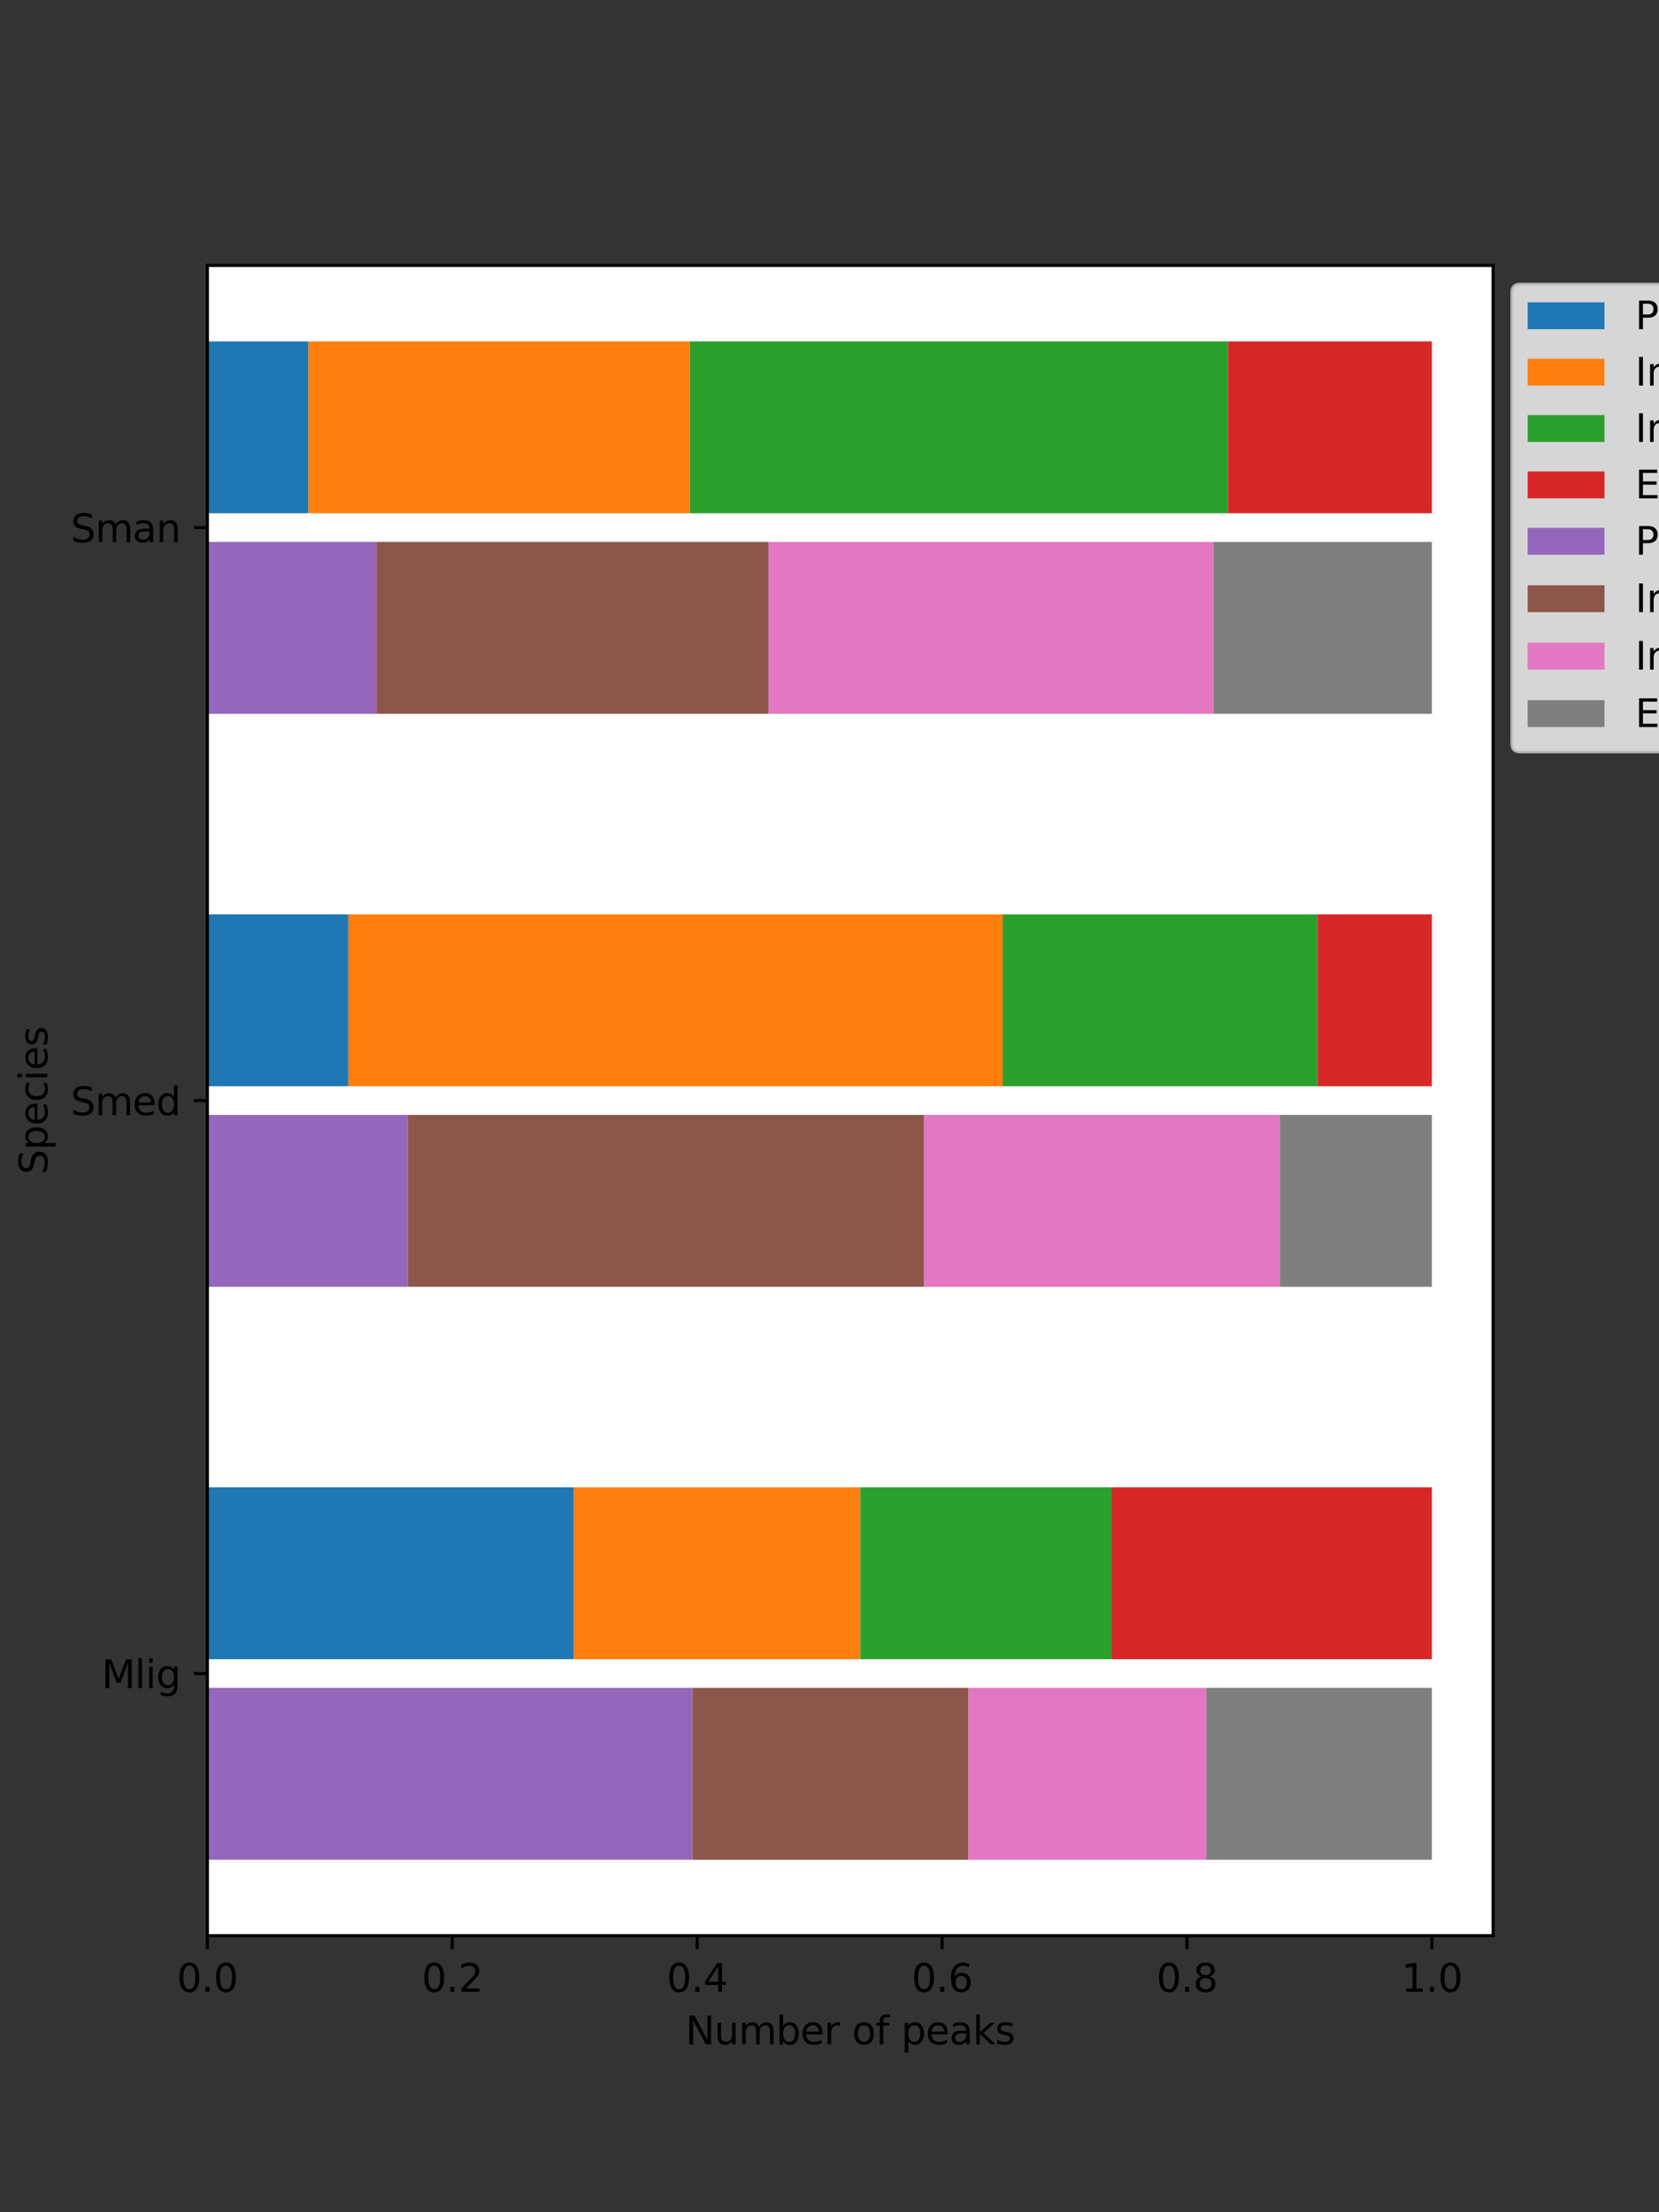<?xml version="1.0" encoding="utf-8" standalone="no"?>
<!DOCTYPE svg PUBLIC "-//W3C//DTD SVG 1.1//EN"
  "http://www.w3.org/Graphics/SVG/1.1/DTD/svg11.dtd">
<svg xmlns:xlink="http://www.w3.org/1999/xlink" width="432pt" height="576pt" viewBox="0 0 432 576" xmlns="http://www.w3.org/2000/svg" version="1.1">
 <rect x="0" y="0" width="432" height="576" fill="#333333" stroke="none"/>
 <defs>
  <style type="text/css">*{stroke-linejoin: round; stroke-linecap: butt}</style>
 </defs>
 <g id="figure_1">
  <g id="patch_1">
   <path d="M 0 576 
L 432 576 
L 432 0 
L 0 0 
L 0 576 
z
" style="fill: none"/>
  </g>
  <g id="axes_1">
   <g id="patch_2">
    <path d="M 54 504 
L 388.8 504 
L 388.8 69.12 
L 54 69.12 
z
" style="fill: #ffffff"/>
   </g>
   <g id="patch_3">
    <path d="M 54 432.017 
L 149.428 432.017 
L 149.428 387.261 
L 54 387.261 
z
" clip-path="url(#pd67fda4dde)" style="fill: #1f77b4"/>
   </g>
   <g id="patch_4">
    <path d="M 54 282.83 
L 90.7 282.83 
L 90.7 238.074 
L 54 238.074 
z
" clip-path="url(#pd67fda4dde)" style="fill: #1f77b4"/>
   </g>
   <g id="patch_5">
    <path d="M 54 133.643 
L 80.294 133.643 
L 80.294 88.887 
L 54 88.887 
z
" clip-path="url(#pd67fda4dde)" style="fill: #1f77b4"/>
   </g>
   <g id="patch_6">
    <path d="M 149.428 432.017 
L 224.017 432.017 
L 224.017 387.261 
L 149.428 387.261 
z
" clip-path="url(#pd67fda4dde)" style="fill: #ff7f0e"/>
   </g>
   <g id="patch_7">
    <path d="M 90.7 282.83 
L 261.113 282.83 
L 261.113 238.074 
L 90.7 238.074 
z
" clip-path="url(#pd67fda4dde)" style="fill: #ff7f0e"/>
   </g>
   <g id="patch_8">
    <path d="M 80.294 133.643 
L 179.652 133.643 
L 179.652 88.887 
L 80.294 88.887 
z
" clip-path="url(#pd67fda4dde)" style="fill: #ff7f0e"/>
   </g>
   <g id="patch_9">
    <path d="M 224.017 432.017 
L 289.429 432.017 
L 289.429 387.261 
L 224.017 387.261 
z
" clip-path="url(#pd67fda4dde)" style="fill: #2ca02c"/>
   </g>
   <g id="patch_10">
    <path d="M 261.113 282.83 
L 343.069 282.83 
L 343.069 238.074 
L 261.113 238.074 
z
" clip-path="url(#pd67fda4dde)" style="fill: #2ca02c"/>
   </g>
   <g id="patch_11">
    <path d="M 179.652 133.643 
L 319.758 133.643 
L 319.758 88.887 
L 179.652 88.887 
z
" clip-path="url(#pd67fda4dde)" style="fill: #2ca02c"/>
   </g>
   <g id="patch_12">
    <path d="M 289.429 432.017 
L 372.857 432.017 
L 372.857 387.261 
L 289.429 387.261 
z
" clip-path="url(#pd67fda4dde)" style="fill: #d62728"/>
   </g>
   <g id="patch_13">
    <path d="M 343.069 282.83 
L 372.857 282.83 
L 372.857 238.074 
L 343.069 238.074 
z
" clip-path="url(#pd67fda4dde)" style="fill: #d62728"/>
   </g>
   <g id="patch_14">
    <path d="M 319.758 133.643 
L 372.857 133.643 
L 372.857 88.887 
L 319.758 88.887 
z
" clip-path="url(#pd67fda4dde)" style="fill: #d62728"/>
   </g>
   <g id="patch_15">
    <path d="M 54 484.233 
L 180.31 484.233 
L 180.31 439.477 
L 54 439.477 
z
" clip-path="url(#pd67fda4dde)" style="fill: #9467bd"/>
   </g>
   <g id="patch_16">
    <path d="M 54 335.046 
L 106.231 335.046 
L 106.231 290.29 
L 54 290.29 
z
" clip-path="url(#pd67fda4dde)" style="fill: #9467bd"/>
   </g>
   <g id="patch_17">
    <path d="M 54 185.859 
L 98.017 185.859 
L 98.017 141.103 
L 54 141.103 
z
" clip-path="url(#pd67fda4dde)" style="fill: #9467bd"/>
   </g>
   <g id="patch_18">
    <path d="M 180.31 484.233 
L 252.152 484.233 
L 252.152 439.477 
L 180.31 439.477 
z
" clip-path="url(#pd67fda4dde)" style="fill: #8c564b"/>
   </g>
   <g id="patch_19">
    <path d="M 106.231 335.046 
L 240.65 335.046 
L 240.65 290.29 
L 106.231 290.29 
z
" clip-path="url(#pd67fda4dde)" style="fill: #8c564b"/>
   </g>
   <g id="patch_20">
    <path d="M 98.017 185.859 
L 200.091 185.859 
L 200.091 141.103 
L 98.017 141.103 
z
" clip-path="url(#pd67fda4dde)" style="fill: #8c564b"/>
   </g>
   <g id="patch_21">
    <path d="M 252.152 484.233 
L 314.116 484.233 
L 314.116 439.477 
L 252.152 439.477 
z
" clip-path="url(#pd67fda4dde)" style="fill: #e377c2"/>
   </g>
   <g id="patch_22">
    <path d="M 240.65 335.046 
L 333.241 335.046 
L 333.241 290.29 
L 240.65 290.29 
z
" clip-path="url(#pd67fda4dde)" style="fill: #e377c2"/>
   </g>
   <g id="patch_23">
    <path d="M 200.091 185.859 
L 315.954 185.859 
L 315.954 141.103 
L 200.091 141.103 
z
" clip-path="url(#pd67fda4dde)" style="fill: #e377c2"/>
   </g>
   <g id="patch_24">
    <path d="M 314.116 484.233 
L 372.857 484.233 
L 372.857 439.477 
L 314.116 439.477 
z
" clip-path="url(#pd67fda4dde)" style="fill: #7f7f7f"/>
   </g>
   <g id="patch_25">
    <path d="M 333.241 335.046 
L 372.857 335.046 
L 372.857 290.29 
L 333.241 290.29 
z
" clip-path="url(#pd67fda4dde)" style="fill: #7f7f7f"/>
   </g>
   <g id="patch_26">
    <path d="M 315.954 185.859 
L 372.857 185.859 
L 372.857 141.103 
L 315.954 141.103 
z
" clip-path="url(#pd67fda4dde)" style="fill: #7f7f7f"/>
   </g>
   <g id="matplotlib.axis_1">
    <g id="xtick_1">
     <g id="line2d_1">
      <defs>
       <path id="mfde7020172" d="M 0 0 
L 0 3.5 
" style="stroke: #000000; stroke-width: 0.8"/>
      </defs>
      <g>
       <use xlink:href="#mfde7020172" x="54" y="504" style="stroke: #000000; stroke-width: 0.8"/>
      </g>
     </g>
     <g id="text_1">
      <!-- 0.0 -->
      <g transform="translate(46.048 518.598)scale(0.1 -0.1)">
       <defs>
        <path id="DejaVuSans-30" d="M 2034 4250 
Q 1547 4250 1301 3770 
Q 1056 3291 1056 2328 
Q 1056 1369 1301 889 
Q 1547 409 2034 409 
Q 2525 409 2770 889 
Q 3016 1369 3016 2328 
Q 3016 3291 2770 3770 
Q 2525 4250 2034 4250 
z
M 2034 4750 
Q 2819 4750 3233 4129 
Q 3647 3509 3647 2328 
Q 3647 1150 3233 529 
Q 2819 -91 2034 -91 
Q 1250 -91 836 529 
Q 422 1150 422 2328 
Q 422 3509 836 4129 
Q 1250 4750 2034 4750 
z
" transform="scale(0.016)"/>
        <path id="DejaVuSans-2e" d="M 684 794 
L 1344 794 
L 1344 0 
L 684 0 
L 684 794 
z
" transform="scale(0.016)"/>
       </defs>
       <use xlink:href="#DejaVuSans-30"/>
       <use xlink:href="#DejaVuSans-2e" x="63.623"/>
       <use xlink:href="#DejaVuSans-30" x="95.41"/>
      </g>
     </g>
    </g>
    <g id="xtick_2">
     <g id="line2d_2">
      <g>
       <use xlink:href="#mfde7020172" x="117.771" y="504" style="stroke: #000000; stroke-width: 0.8"/>
      </g>
     </g>
     <g id="text_2">
      <!-- 0.2 -->
      <g transform="translate(109.82 518.598)scale(0.1 -0.1)">
       <defs>
        <path id="DejaVuSans-32" d="M 1228 531 
L 3431 531 
L 3431 0 
L 469 0 
L 469 531 
Q 828 903 1448 1529 
Q 2069 2156 2228 2338 
Q 2531 2678 2651 2914 
Q 2772 3150 2772 3378 
Q 2772 3750 2511 3984 
Q 2250 4219 1831 4219 
Q 1534 4219 1204 4116 
Q 875 4013 500 3803 
L 500 4441 
Q 881 4594 1212 4672 
Q 1544 4750 1819 4750 
Q 2544 4750 2975 4387 
Q 3406 4025 3406 3419 
Q 3406 3131 3298 2873 
Q 3191 2616 2906 2266 
Q 2828 2175 2409 1742 
Q 1991 1309 1228 531 
z
" transform="scale(0.016)"/>
       </defs>
       <use xlink:href="#DejaVuSans-30"/>
       <use xlink:href="#DejaVuSans-2e" x="63.623"/>
       <use xlink:href="#DejaVuSans-32" x="95.41"/>
      </g>
     </g>
    </g>
    <g id="xtick_3">
     <g id="line2d_3">
      <g>
       <use xlink:href="#mfde7020172" x="181.543" y="504" style="stroke: #000000; stroke-width: 0.8"/>
      </g>
     </g>
     <g id="text_3">
      <!-- 0.4 -->
      <g transform="translate(173.591 518.598)scale(0.1 -0.1)">
       <defs>
        <path id="DejaVuSans-34" d="M 2419 4116 
L 825 1625 
L 2419 1625 
L 2419 4116 
z
M 2253 4666 
L 3047 4666 
L 3047 1625 
L 3713 1625 
L 3713 1100 
L 3047 1100 
L 3047 0 
L 2419 0 
L 2419 1100 
L 313 1100 
L 313 1709 
L 2253 4666 
z
" transform="scale(0.016)"/>
       </defs>
       <use xlink:href="#DejaVuSans-30"/>
       <use xlink:href="#DejaVuSans-2e" x="63.623"/>
       <use xlink:href="#DejaVuSans-34" x="95.41"/>
      </g>
     </g>
    </g>
    <g id="xtick_4">
     <g id="line2d_4">
      <g>
       <use xlink:href="#mfde7020172" x="245.314" y="504" style="stroke: #000000; stroke-width: 0.8"/>
      </g>
     </g>
     <g id="text_4">
      <!-- 0.6 -->
      <g transform="translate(237.363 518.598)scale(0.1 -0.1)">
       <defs>
        <path id="DejaVuSans-36" d="M 2113 2584 
Q 1688 2584 1439 2293 
Q 1191 2003 1191 1497 
Q 1191 994 1439 701 
Q 1688 409 2113 409 
Q 2538 409 2786 701 
Q 3034 994 3034 1497 
Q 3034 2003 2786 2293 
Q 2538 2584 2113 2584 
z
M 3366 4563 
L 3366 3988 
Q 3128 4100 2886 4159 
Q 2644 4219 2406 4219 
Q 1781 4219 1451 3797 
Q 1122 3375 1075 2522 
Q 1259 2794 1537 2939 
Q 1816 3084 2150 3084 
Q 2853 3084 3261 2657 
Q 3669 2231 3669 1497 
Q 3669 778 3244 343 
Q 2819 -91 2113 -91 
Q 1303 -91 875 529 
Q 447 1150 447 2328 
Q 447 3434 972 4092 
Q 1497 4750 2381 4750 
Q 2619 4750 2861 4703 
Q 3103 4656 3366 4563 
z
" transform="scale(0.016)"/>
       </defs>
       <use xlink:href="#DejaVuSans-30"/>
       <use xlink:href="#DejaVuSans-2e" x="63.623"/>
       <use xlink:href="#DejaVuSans-36" x="95.41"/>
      </g>
     </g>
    </g>
    <g id="xtick_5">
     <g id="line2d_5">
      <g>
       <use xlink:href="#mfde7020172" x="309.086" y="504" style="stroke: #000000; stroke-width: 0.8"/>
      </g>
     </g>
     <g id="text_5">
      <!-- 0.8 -->
      <g transform="translate(301.134 518.598)scale(0.1 -0.1)">
       <defs>
        <path id="DejaVuSans-38" d="M 2034 2216 
Q 1584 2216 1326 1975 
Q 1069 1734 1069 1313 
Q 1069 891 1326 650 
Q 1584 409 2034 409 
Q 2484 409 2743 651 
Q 3003 894 3003 1313 
Q 3003 1734 2745 1975 
Q 2488 2216 2034 2216 
z
M 1403 2484 
Q 997 2584 770 2862 
Q 544 3141 544 3541 
Q 544 4100 942 4425 
Q 1341 4750 2034 4750 
Q 2731 4750 3128 4425 
Q 3525 4100 3525 3541 
Q 3525 3141 3298 2862 
Q 3072 2584 2669 2484 
Q 3125 2378 3379 2068 
Q 3634 1759 3634 1313 
Q 3634 634 3220 271 
Q 2806 -91 2034 -91 
Q 1263 -91 848 271 
Q 434 634 434 1313 
Q 434 1759 690 2068 
Q 947 2378 1403 2484 
z
M 1172 3481 
Q 1172 3119 1398 2916 
Q 1625 2713 2034 2713 
Q 2441 2713 2670 2916 
Q 2900 3119 2900 3481 
Q 2900 3844 2670 4047 
Q 2441 4250 2034 4250 
Q 1625 4250 1398 4047 
Q 1172 3844 1172 3481 
z
" transform="scale(0.016)"/>
       </defs>
       <use xlink:href="#DejaVuSans-30"/>
       <use xlink:href="#DejaVuSans-2e" x="63.623"/>
       <use xlink:href="#DejaVuSans-38" x="95.41"/>
      </g>
     </g>
    </g>
    <g id="xtick_6">
     <g id="line2d_6">
      <g>
       <use xlink:href="#mfde7020172" x="372.857" y="504" style="stroke: #000000; stroke-width: 0.8"/>
      </g>
     </g>
     <g id="text_6">
      <!-- 1.0 -->
      <g transform="translate(364.906 518.598)scale(0.1 -0.1)">
       <defs>
        <path id="DejaVuSans-31" d="M 794 531 
L 1825 531 
L 1825 4091 
L 703 3866 
L 703 4441 
L 1819 4666 
L 2450 4666 
L 2450 531 
L 3481 531 
L 3481 0 
L 794 0 
L 794 531 
z
" transform="scale(0.016)"/>
       </defs>
       <use xlink:href="#DejaVuSans-31"/>
       <use xlink:href="#DejaVuSans-2e" x="63.623"/>
       <use xlink:href="#DejaVuSans-30" x="95.41"/>
      </g>
     </g>
    </g>
    <g id="text_7">
     <!-- Number of peaks -->
     <g transform="translate(178.502 532.277)scale(0.1 -0.1)">
      <defs>
       <path id="DejaVuSans-4e" d="M 628 4666 
L 1478 4666 
L 3547 763 
L 3547 4666 
L 4159 4666 
L 4159 0 
L 3309 0 
L 1241 3903 
L 1241 0 
L 628 0 
L 628 4666 
z
" transform="scale(0.016)"/>
       <path id="DejaVuSans-75" d="M 544 1381 
L 544 3500 
L 1119 3500 
L 1119 1403 
Q 1119 906 1312 657 
Q 1506 409 1894 409 
Q 2359 409 2629 706 
Q 2900 1003 2900 1516 
L 2900 3500 
L 3475 3500 
L 3475 0 
L 2900 0 
L 2900 538 
Q 2691 219 2414 64 
Q 2138 -91 1772 -91 
Q 1169 -91 856 284 
Q 544 659 544 1381 
z
M 1991 3584 
L 1991 3584 
z
" transform="scale(0.016)"/>
       <path id="DejaVuSans-6d" d="M 3328 2828 
Q 3544 3216 3844 3400 
Q 4144 3584 4550 3584 
Q 5097 3584 5394 3201 
Q 5691 2819 5691 2113 
L 5691 0 
L 5113 0 
L 5113 2094 
Q 5113 2597 4934 2840 
Q 4756 3084 4391 3084 
Q 3944 3084 3684 2787 
Q 3425 2491 3425 1978 
L 3425 0 
L 2847 0 
L 2847 2094 
Q 2847 2600 2669 2842 
Q 2491 3084 2119 3084 
Q 1678 3084 1418 2786 
Q 1159 2488 1159 1978 
L 1159 0 
L 581 0 
L 581 3500 
L 1159 3500 
L 1159 2956 
Q 1356 3278 1631 3431 
Q 1906 3584 2284 3584 
Q 2666 3584 2933 3390 
Q 3200 3197 3328 2828 
z
" transform="scale(0.016)"/>
       <path id="DejaVuSans-62" d="M 3116 1747 
Q 3116 2381 2855 2742 
Q 2594 3103 2138 3103 
Q 1681 3103 1420 2742 
Q 1159 2381 1159 1747 
Q 1159 1113 1420 752 
Q 1681 391 2138 391 
Q 2594 391 2855 752 
Q 3116 1113 3116 1747 
z
M 1159 2969 
Q 1341 3281 1617 3432 
Q 1894 3584 2278 3584 
Q 2916 3584 3314 3078 
Q 3713 2572 3713 1747 
Q 3713 922 3314 415 
Q 2916 -91 2278 -91 
Q 1894 -91 1617 61 
Q 1341 213 1159 525 
L 1159 0 
L 581 0 
L 581 4863 
L 1159 4863 
L 1159 2969 
z
" transform="scale(0.016)"/>
       <path id="DejaVuSans-65" d="M 3597 1894 
L 3597 1613 
L 953 1613 
Q 991 1019 1311 708 
Q 1631 397 2203 397 
Q 2534 397 2845 478 
Q 3156 559 3463 722 
L 3463 178 
Q 3153 47 2828 -22 
Q 2503 -91 2169 -91 
Q 1331 -91 842 396 
Q 353 884 353 1716 
Q 353 2575 817 3079 
Q 1281 3584 2069 3584 
Q 2775 3584 3186 3129 
Q 3597 2675 3597 1894 
z
M 3022 2063 
Q 3016 2534 2758 2815 
Q 2500 3097 2075 3097 
Q 1594 3097 1305 2825 
Q 1016 2553 972 2059 
L 3022 2063 
z
" transform="scale(0.016)"/>
       <path id="DejaVuSans-72" d="M 2631 2963 
Q 2534 3019 2420 3045 
Q 2306 3072 2169 3072 
Q 1681 3072 1420 2755 
Q 1159 2438 1159 1844 
L 1159 0 
L 581 0 
L 581 3500 
L 1159 3500 
L 1159 2956 
Q 1341 3275 1631 3429 
Q 1922 3584 2338 3584 
Q 2397 3584 2469 3576 
Q 2541 3569 2628 3553 
L 2631 2963 
z
" transform="scale(0.016)"/>
       <path id="DejaVuSans-20" transform="scale(0.016)"/>
       <path id="DejaVuSans-6f" d="M 1959 3097 
Q 1497 3097 1228 2736 
Q 959 2375 959 1747 
Q 959 1119 1226 758 
Q 1494 397 1959 397 
Q 2419 397 2687 759 
Q 2956 1122 2956 1747 
Q 2956 2369 2687 2733 
Q 2419 3097 1959 3097 
z
M 1959 3584 
Q 2709 3584 3137 3096 
Q 3566 2609 3566 1747 
Q 3566 888 3137 398 
Q 2709 -91 1959 -91 
Q 1206 -91 779 398 
Q 353 888 353 1747 
Q 353 2609 779 3096 
Q 1206 3584 1959 3584 
z
" transform="scale(0.016)"/>
       <path id="DejaVuSans-66" d="M 2375 4863 
L 2375 4384 
L 1825 4384 
Q 1516 4384 1395 4259 
Q 1275 4134 1275 3809 
L 1275 3500 
L 2222 3500 
L 2222 3053 
L 1275 3053 
L 1275 0 
L 697 0 
L 697 3053 
L 147 3053 
L 147 3500 
L 697 3500 
L 697 3744 
Q 697 4328 969 4595 
Q 1241 4863 1831 4863 
L 2375 4863 
z
" transform="scale(0.016)"/>
       <path id="DejaVuSans-70" d="M 1159 525 
L 1159 -1331 
L 581 -1331 
L 581 3500 
L 1159 3500 
L 1159 2969 
Q 1341 3281 1617 3432 
Q 1894 3584 2278 3584 
Q 2916 3584 3314 3078 
Q 3713 2572 3713 1747 
Q 3713 922 3314 415 
Q 2916 -91 2278 -91 
Q 1894 -91 1617 61 
Q 1341 213 1159 525 
z
M 3116 1747 
Q 3116 2381 2855 2742 
Q 2594 3103 2138 3103 
Q 1681 3103 1420 2742 
Q 1159 2381 1159 1747 
Q 1159 1113 1420 752 
Q 1681 391 2138 391 
Q 2594 391 2855 752 
Q 3116 1113 3116 1747 
z
" transform="scale(0.016)"/>
       <path id="DejaVuSans-61" d="M 2194 1759 
Q 1497 1759 1228 1600 
Q 959 1441 959 1056 
Q 959 750 1161 570 
Q 1363 391 1709 391 
Q 2188 391 2477 730 
Q 2766 1069 2766 1631 
L 2766 1759 
L 2194 1759 
z
M 3341 1997 
L 3341 0 
L 2766 0 
L 2766 531 
Q 2569 213 2275 61 
Q 1981 -91 1556 -91 
Q 1019 -91 701 211 
Q 384 513 384 1019 
Q 384 1609 779 1909 
Q 1175 2209 1959 2209 
L 2766 2209 
L 2766 2266 
Q 2766 2663 2505 2880 
Q 2244 3097 1772 3097 
Q 1472 3097 1187 3025 
Q 903 2953 641 2809 
L 641 3341 
Q 956 3463 1253 3523 
Q 1550 3584 1831 3584 
Q 2591 3584 2966 3190 
Q 3341 2797 3341 1997 
z
" transform="scale(0.016)"/>
       <path id="DejaVuSans-6b" d="M 581 4863 
L 1159 4863 
L 1159 1991 
L 2875 3500 
L 3609 3500 
L 1753 1863 
L 3688 0 
L 2938 0 
L 1159 1709 
L 1159 0 
L 581 0 
L 581 4863 
z
" transform="scale(0.016)"/>
       <path id="DejaVuSans-73" d="M 2834 3397 
L 2834 2853 
Q 2591 2978 2328 3040 
Q 2066 3103 1784 3103 
Q 1356 3103 1142 2972 
Q 928 2841 928 2578 
Q 928 2378 1081 2264 
Q 1234 2150 1697 2047 
L 1894 2003 
Q 2506 1872 2764 1633 
Q 3022 1394 3022 966 
Q 3022 478 2636 193 
Q 2250 -91 1575 -91 
Q 1294 -91 989 -36 
Q 684 19 347 128 
L 347 722 
Q 666 556 975 473 
Q 1284 391 1588 391 
Q 1994 391 2212 530 
Q 2431 669 2431 922 
Q 2431 1156 2273 1281 
Q 2116 1406 1581 1522 
L 1381 1569 
Q 847 1681 609 1914 
Q 372 2147 372 2553 
Q 372 3047 722 3315 
Q 1072 3584 1716 3584 
Q 2034 3584 2315 3537 
Q 2597 3491 2834 3397 
z
" transform="scale(0.016)"/>
      </defs>
      <use xlink:href="#DejaVuSans-4e"/>
      <use xlink:href="#DejaVuSans-75" x="74.805"/>
      <use xlink:href="#DejaVuSans-6d" x="138.184"/>
      <use xlink:href="#DejaVuSans-62" x="235.596"/>
      <use xlink:href="#DejaVuSans-65" x="299.072"/>
      <use xlink:href="#DejaVuSans-72" x="360.596"/>
      <use xlink:href="#DejaVuSans-20" x="401.709"/>
      <use xlink:href="#DejaVuSans-6f" x="433.496"/>
      <use xlink:href="#DejaVuSans-66" x="494.678"/>
      <use xlink:href="#DejaVuSans-20" x="529.883"/>
      <use xlink:href="#DejaVuSans-70" x="561.67"/>
      <use xlink:href="#DejaVuSans-65" x="625.146"/>
      <use xlink:href="#DejaVuSans-61" x="686.67"/>
      <use xlink:href="#DejaVuSans-6b" x="747.949"/>
      <use xlink:href="#DejaVuSans-73" x="805.859"/>
     </g>
    </g>
   </g>
   <g id="matplotlib.axis_2">
    <g id="ytick_1">
     <g id="line2d_7">
      <defs>
       <path id="m732d0ae808" d="M 0 0 
L -3.5 0 
" style="stroke: #000000; stroke-width: 0.8"/>
      </defs>
      <g>
       <use xlink:href="#m732d0ae808" x="54" y="435.747" style="stroke: #000000; stroke-width: 0.8"/>
      </g>
     </g>
     <g id="text_8">
      <!-- Mlig -->
      <g transform="translate(26.467 439.546)scale(0.1 -0.1)">
       <defs>
        <path id="DejaVuSans-4d" d="M 628 4666 
L 1569 4666 
L 2759 1491 
L 3956 4666 
L 4897 4666 
L 4897 0 
L 4281 0 
L 4281 4097 
L 3078 897 
L 2444 897 
L 1241 4097 
L 1241 0 
L 628 0 
L 628 4666 
z
" transform="scale(0.016)"/>
        <path id="DejaVuSans-6c" d="M 603 4863 
L 1178 4863 
L 1178 0 
L 603 0 
L 603 4863 
z
" transform="scale(0.016)"/>
        <path id="DejaVuSans-69" d="M 603 3500 
L 1178 3500 
L 1178 0 
L 603 0 
L 603 3500 
z
M 603 4863 
L 1178 4863 
L 1178 4134 
L 603 4134 
L 603 4863 
z
" transform="scale(0.016)"/>
        <path id="DejaVuSans-67" d="M 2906 1791 
Q 2906 2416 2648 2759 
Q 2391 3103 1925 3103 
Q 1463 3103 1205 2759 
Q 947 2416 947 1791 
Q 947 1169 1205 825 
Q 1463 481 1925 481 
Q 2391 481 2648 825 
Q 2906 1169 2906 1791 
z
M 3481 434 
Q 3481 -459 3084 -895 
Q 2688 -1331 1869 -1331 
Q 1566 -1331 1297 -1286 
Q 1028 -1241 775 -1147 
L 775 -588 
Q 1028 -725 1275 -790 
Q 1522 -856 1778 -856 
Q 2344 -856 2625 -561 
Q 2906 -266 2906 331 
L 2906 616 
Q 2728 306 2450 153 
Q 2172 0 1784 0 
Q 1141 0 747 490 
Q 353 981 353 1791 
Q 353 2603 747 3093 
Q 1141 3584 1784 3584 
Q 2172 3584 2450 3431 
Q 2728 3278 2906 2969 
L 2906 3500 
L 3481 3500 
L 3481 434 
z
" transform="scale(0.016)"/>
       </defs>
       <use xlink:href="#DejaVuSans-4d"/>
       <use xlink:href="#DejaVuSans-6c" x="86.279"/>
       <use xlink:href="#DejaVuSans-69" x="114.062"/>
       <use xlink:href="#DejaVuSans-67" x="141.846"/>
      </g>
     </g>
    </g>
    <g id="ytick_2">
     <g id="line2d_8">
      <g>
       <use xlink:href="#m732d0ae808" x="54" y="286.56" style="stroke: #000000; stroke-width: 0.8"/>
      </g>
     </g>
     <g id="text_9">
      <!-- Smed -->
      <g transform="translate(18.409 290.359)scale(0.1 -0.1)">
       <defs>
        <path id="DejaVuSans-53" d="M 3425 4513 
L 3425 3897 
Q 3066 4069 2747 4153 
Q 2428 4238 2131 4238 
Q 1616 4238 1336 4038 
Q 1056 3838 1056 3469 
Q 1056 3159 1242 3001 
Q 1428 2844 1947 2747 
L 2328 2669 
Q 3034 2534 3370 2195 
Q 3706 1856 3706 1288 
Q 3706 609 3251 259 
Q 2797 -91 1919 -91 
Q 1588 -91 1214 -16 
Q 841 59 441 206 
L 441 856 
Q 825 641 1194 531 
Q 1563 422 1919 422 
Q 2459 422 2753 634 
Q 3047 847 3047 1241 
Q 3047 1584 2836 1778 
Q 2625 1972 2144 2069 
L 1759 2144 
Q 1053 2284 737 2584 
Q 422 2884 422 3419 
Q 422 4038 858 4394 
Q 1294 4750 2059 4750 
Q 2388 4750 2728 4690 
Q 3069 4631 3425 4513 
z
" transform="scale(0.016)"/>
        <path id="DejaVuSans-64" d="M 2906 2969 
L 2906 4863 
L 3481 4863 
L 3481 0 
L 2906 0 
L 2906 525 
Q 2725 213 2448 61 
Q 2172 -91 1784 -91 
Q 1150 -91 751 415 
Q 353 922 353 1747 
Q 353 2572 751 3078 
Q 1150 3584 1784 3584 
Q 2172 3584 2448 3432 
Q 2725 3281 2906 2969 
z
M 947 1747 
Q 947 1113 1208 752 
Q 1469 391 1925 391 
Q 2381 391 2643 752 
Q 2906 1113 2906 1747 
Q 2906 2381 2643 2742 
Q 2381 3103 1925 3103 
Q 1469 3103 1208 2742 
Q 947 2381 947 1747 
z
" transform="scale(0.016)"/>
       </defs>
       <use xlink:href="#DejaVuSans-53"/>
       <use xlink:href="#DejaVuSans-6d" x="63.477"/>
       <use xlink:href="#DejaVuSans-65" x="160.889"/>
       <use xlink:href="#DejaVuSans-64" x="222.412"/>
      </g>
     </g>
    </g>
    <g id="ytick_3">
     <g id="line2d_9">
      <g>
       <use xlink:href="#m732d0ae808" x="54" y="137.373" style="stroke: #000000; stroke-width: 0.8"/>
      </g>
     </g>
     <g id="text_10">
      <!-- Sman -->
      <g transform="translate(18.445 141.172)scale(0.1 -0.1)">
       <defs>
        <path id="DejaVuSans-6e" d="M 3513 2113 
L 3513 0 
L 2938 0 
L 2938 2094 
Q 2938 2591 2744 2837 
Q 2550 3084 2163 3084 
Q 1697 3084 1428 2787 
Q 1159 2491 1159 1978 
L 1159 0 
L 581 0 
L 581 3500 
L 1159 3500 
L 1159 2956 
Q 1366 3272 1645 3428 
Q 1925 3584 2291 3584 
Q 2894 3584 3203 3211 
Q 3513 2838 3513 2113 
z
" transform="scale(0.016)"/>
       </defs>
       <use xlink:href="#DejaVuSans-53"/>
       <use xlink:href="#DejaVuSans-6d" x="63.477"/>
       <use xlink:href="#DejaVuSans-61" x="160.889"/>
       <use xlink:href="#DejaVuSans-6e" x="222.168"/>
      </g>
     </g>
    </g>
    <g id="text_11">
     <!-- Species -->
     <g transform="translate(12.33 305.805)rotate(-90)scale(0.1 -0.1)">
      <defs>
       <path id="DejaVuSans-63" d="M 3122 3366 
L 3122 2828 
Q 2878 2963 2633 3030 
Q 2388 3097 2138 3097 
Q 1578 3097 1268 2742 
Q 959 2388 959 1747 
Q 959 1106 1268 751 
Q 1578 397 2138 397 
Q 2388 397 2633 464 
Q 2878 531 3122 666 
L 3122 134 
Q 2881 22 2623 -34 
Q 2366 -91 2075 -91 
Q 1284 -91 818 406 
Q 353 903 353 1747 
Q 353 2603 823 3093 
Q 1294 3584 2113 3584 
Q 2378 3584 2631 3529 
Q 2884 3475 3122 3366 
z
" transform="scale(0.016)"/>
      </defs>
      <use xlink:href="#DejaVuSans-53"/>
      <use xlink:href="#DejaVuSans-70" x="63.477"/>
      <use xlink:href="#DejaVuSans-65" x="126.953"/>
      <use xlink:href="#DejaVuSans-63" x="188.477"/>
      <use xlink:href="#DejaVuSans-69" x="243.457"/>
      <use xlink:href="#DejaVuSans-65" x="271.24"/>
      <use xlink:href="#DejaVuSans-73" x="332.764"/>
     </g>
    </g>
   </g>
   <g id="patch_27">
    <path d="M 54 504 
L 54 69.12 
" style="fill: none; stroke: #000000; stroke-width: 0.8; stroke-linejoin: miter; stroke-linecap: square"/>
   </g>
   <g id="patch_28">
    <path d="M 388.8 504 
L 388.8 69.12 
" style="fill: none; stroke: #000000; stroke-width: 0.8; stroke-linejoin: miter; stroke-linecap: square"/>
   </g>
   <g id="patch_29">
    <path d="M 54 504 
L 388.8 504 
" style="fill: none; stroke: #000000; stroke-width: 0.8; stroke-linejoin: miter; stroke-linecap: square"/>
   </g>
   <g id="patch_30">
    <path d="M 54 69.12 
L 388.8 69.12 
" style="fill: none; stroke: #000000; stroke-width: 0.8; stroke-linejoin: miter; stroke-linecap: square"/>
   </g>
   <g id="legend_1">
    <g id="patch_31">
     <path d="M 395.8 195.657 
L 538.717 195.657 
Q 540.717 195.657 540.717 193.657 
L 540.717 76.12 
Q 540.717 74.12 538.717 74.12 
L 395.8 74.12 
Q 393.8 74.12 393.8 76.12 
L 393.8 193.657 
Q 393.8 195.657 395.8 195.657 
z
" style="fill: #ffffff; opacity: 0.8; stroke: #cccccc; stroke-linejoin: miter"/>
    </g>
    <g id="patch_32">
     <path d="M 397.8 85.718 
L 417.8 85.718 
L 417.8 78.718 
L 397.8 78.718 
z
" style="fill: #1f77b4"/>
    </g>
    <g id="text_12">
     <!-- Promoter - df -->
     <g transform="translate(425.8 85.718)scale(0.1 -0.1)">
      <defs>
       <path id="DejaVuSans-50" d="M 1259 4147 
L 1259 2394 
L 2053 2394 
Q 2494 2394 2734 2622 
Q 2975 2850 2975 3272 
Q 2975 3691 2734 3919 
Q 2494 4147 2053 4147 
L 1259 4147 
z
M 628 4666 
L 2053 4666 
Q 2838 4666 3239 4311 
Q 3641 3956 3641 3272 
Q 3641 2581 3239 2228 
Q 2838 1875 2053 1875 
L 1259 1875 
L 1259 0 
L 628 0 
L 628 4666 
z
" transform="scale(0.016)"/>
       <path id="DejaVuSans-74" d="M 1172 4494 
L 1172 3500 
L 2356 3500 
L 2356 3053 
L 1172 3053 
L 1172 1153 
Q 1172 725 1289 603 
Q 1406 481 1766 481 
L 2356 481 
L 2356 0 
L 1766 0 
Q 1100 0 847 248 
Q 594 497 594 1153 
L 594 3053 
L 172 3053 
L 172 3500 
L 594 3500 
L 594 4494 
L 1172 4494 
z
" transform="scale(0.016)"/>
       <path id="DejaVuSans-2d" d="M 313 2009 
L 1997 2009 
L 1997 1497 
L 313 1497 
L 313 2009 
z
" transform="scale(0.016)"/>
      </defs>
      <use xlink:href="#DejaVuSans-50"/>
      <use xlink:href="#DejaVuSans-72" x="58.553"/>
      <use xlink:href="#DejaVuSans-6f" x="97.416"/>
      <use xlink:href="#DejaVuSans-6d" x="158.598"/>
      <use xlink:href="#DejaVuSans-6f" x="256.01"/>
      <use xlink:href="#DejaVuSans-74" x="317.191"/>
      <use xlink:href="#DejaVuSans-65" x="356.4"/>
      <use xlink:href="#DejaVuSans-72" x="417.924"/>
      <use xlink:href="#DejaVuSans-20" x="459.037"/>
      <use xlink:href="#DejaVuSans-2d" x="490.824"/>
      <use xlink:href="#DejaVuSans-20" x="526.908"/>
      <use xlink:href="#DejaVuSans-64" x="558.695"/>
      <use xlink:href="#DejaVuSans-66" x="622.172"/>
     </g>
    </g>
    <g id="patch_33">
     <path d="M 397.8 100.397 
L 417.8 100.397 
L 417.8 93.397 
L 397.8 93.397 
z
" style="fill: #ff7f0e"/>
    </g>
    <g id="text_13">
     <!-- Intergenic - df -->
     <g transform="translate(425.8 100.397)scale(0.1 -0.1)">
      <defs>
       <path id="DejaVuSans-49" d="M 628 4666 
L 1259 4666 
L 1259 0 
L 628 0 
L 628 4666 
z
" transform="scale(0.016)"/>
      </defs>
      <use xlink:href="#DejaVuSans-49"/>
      <use xlink:href="#DejaVuSans-6e" x="29.492"/>
      <use xlink:href="#DejaVuSans-74" x="92.871"/>
      <use xlink:href="#DejaVuSans-65" x="132.08"/>
      <use xlink:href="#DejaVuSans-72" x="193.604"/>
      <use xlink:href="#DejaVuSans-67" x="232.967"/>
      <use xlink:href="#DejaVuSans-65" x="296.443"/>
      <use xlink:href="#DejaVuSans-6e" x="357.967"/>
      <use xlink:href="#DejaVuSans-69" x="421.346"/>
      <use xlink:href="#DejaVuSans-63" x="449.129"/>
      <use xlink:href="#DejaVuSans-20" x="504.109"/>
      <use xlink:href="#DejaVuSans-2d" x="535.896"/>
      <use xlink:href="#DejaVuSans-20" x="571.98"/>
      <use xlink:href="#DejaVuSans-64" x="603.768"/>
      <use xlink:href="#DejaVuSans-66" x="667.244"/>
     </g>
    </g>
    <g id="patch_34">
     <path d="M 397.8 115.075 
L 417.8 115.075 
L 417.8 108.075 
L 397.8 108.075 
z
" style="fill: #2ca02c"/>
    </g>
    <g id="text_14">
     <!-- Intronic - df -->
     <g transform="translate(425.8 115.075)scale(0.1 -0.1)">
      <use xlink:href="#DejaVuSans-49"/>
      <use xlink:href="#DejaVuSans-6e" x="29.492"/>
      <use xlink:href="#DejaVuSans-74" x="92.871"/>
      <use xlink:href="#DejaVuSans-72" x="132.08"/>
      <use xlink:href="#DejaVuSans-6f" x="170.943"/>
      <use xlink:href="#DejaVuSans-6e" x="232.125"/>
      <use xlink:href="#DejaVuSans-69" x="295.504"/>
      <use xlink:href="#DejaVuSans-63" x="323.287"/>
      <use xlink:href="#DejaVuSans-20" x="378.268"/>
      <use xlink:href="#DejaVuSans-2d" x="410.055"/>
      <use xlink:href="#DejaVuSans-20" x="446.139"/>
      <use xlink:href="#DejaVuSans-64" x="477.926"/>
      <use xlink:href="#DejaVuSans-66" x="541.402"/>
     </g>
    </g>
    <g id="patch_35">
     <path d="M 397.8 129.753 
L 417.8 129.753 
L 417.8 122.753 
L 397.8 122.753 
z
" style="fill: #d62728"/>
    </g>
    <g id="text_15">
     <!-- Exonic - df -->
     <g transform="translate(425.8 129.753)scale(0.1 -0.1)">
      <defs>
       <path id="DejaVuSans-45" d="M 628 4666 
L 3578 4666 
L 3578 4134 
L 1259 4134 
L 1259 2753 
L 3481 2753 
L 3481 2222 
L 1259 2222 
L 1259 531 
L 3634 531 
L 3634 0 
L 628 0 
L 628 4666 
z
" transform="scale(0.016)"/>
       <path id="DejaVuSans-78" d="M 3513 3500 
L 2247 1797 
L 3578 0 
L 2900 0 
L 1881 1375 
L 863 0 
L 184 0 
L 1544 1831 
L 300 3500 
L 978 3500 
L 1906 2253 
L 2834 3500 
L 3513 3500 
z
" transform="scale(0.016)"/>
      </defs>
      <use xlink:href="#DejaVuSans-45"/>
      <use xlink:href="#DejaVuSans-78" x="63.184"/>
      <use xlink:href="#DejaVuSans-6f" x="119.238"/>
      <use xlink:href="#DejaVuSans-6e" x="180.42"/>
      <use xlink:href="#DejaVuSans-69" x="243.799"/>
      <use xlink:href="#DejaVuSans-63" x="271.582"/>
      <use xlink:href="#DejaVuSans-20" x="326.562"/>
      <use xlink:href="#DejaVuSans-2d" x="358.35"/>
      <use xlink:href="#DejaVuSans-20" x="394.434"/>
      <use xlink:href="#DejaVuSans-64" x="426.221"/>
      <use xlink:href="#DejaVuSans-66" x="489.697"/>
     </g>
    </g>
    <g id="patch_36">
     <path d="M 397.8 144.431 
L 417.8 144.431 
L 417.8 137.431 
L 397.8 137.431 
z
" style="fill: #9467bd"/>
    </g>
    <g id="text_16">
     <!-- Promoter - df_marker -->
     <g transform="translate(425.8 144.431)scale(0.1 -0.1)">
      <defs>
       <path id="DejaVuSans-5f" d="M 3263 -1063 
L 3263 -1509 
L -63 -1509 
L -63 -1063 
L 3263 -1063 
z
" transform="scale(0.016)"/>
      </defs>
      <use xlink:href="#DejaVuSans-50"/>
      <use xlink:href="#DejaVuSans-72" x="58.553"/>
      <use xlink:href="#DejaVuSans-6f" x="97.416"/>
      <use xlink:href="#DejaVuSans-6d" x="158.598"/>
      <use xlink:href="#DejaVuSans-6f" x="256.01"/>
      <use xlink:href="#DejaVuSans-74" x="317.191"/>
      <use xlink:href="#DejaVuSans-65" x="356.4"/>
      <use xlink:href="#DejaVuSans-72" x="417.924"/>
      <use xlink:href="#DejaVuSans-20" x="459.037"/>
      <use xlink:href="#DejaVuSans-2d" x="490.824"/>
      <use xlink:href="#DejaVuSans-20" x="526.908"/>
      <use xlink:href="#DejaVuSans-64" x="558.695"/>
      <use xlink:href="#DejaVuSans-66" x="622.172"/>
      <use xlink:href="#DejaVuSans-5f" x="657.377"/>
      <use xlink:href="#DejaVuSans-6d" x="707.377"/>
      <use xlink:href="#DejaVuSans-61" x="804.789"/>
      <use xlink:href="#DejaVuSans-72" x="866.068"/>
      <use xlink:href="#DejaVuSans-6b" x="907.182"/>
      <use xlink:href="#DejaVuSans-65" x="961.467"/>
      <use xlink:href="#DejaVuSans-72" x="1022.99"/>
     </g>
    </g>
    <g id="patch_37">
     <path d="M 397.8 159.387 
L 417.8 159.387 
L 417.8 152.387 
L 397.8 152.387 
z
" style="fill: #8c564b"/>
    </g>
    <g id="text_17">
     <!-- Intergenic - df_marker -->
     <g transform="translate(425.8 159.387)scale(0.1 -0.1)">
      <use xlink:href="#DejaVuSans-49"/>
      <use xlink:href="#DejaVuSans-6e" x="29.492"/>
      <use xlink:href="#DejaVuSans-74" x="92.871"/>
      <use xlink:href="#DejaVuSans-65" x="132.08"/>
      <use xlink:href="#DejaVuSans-72" x="193.604"/>
      <use xlink:href="#DejaVuSans-67" x="232.967"/>
      <use xlink:href="#DejaVuSans-65" x="296.443"/>
      <use xlink:href="#DejaVuSans-6e" x="357.967"/>
      <use xlink:href="#DejaVuSans-69" x="421.346"/>
      <use xlink:href="#DejaVuSans-63" x="449.129"/>
      <use xlink:href="#DejaVuSans-20" x="504.109"/>
      <use xlink:href="#DejaVuSans-2d" x="535.896"/>
      <use xlink:href="#DejaVuSans-20" x="571.98"/>
      <use xlink:href="#DejaVuSans-64" x="603.768"/>
      <use xlink:href="#DejaVuSans-66" x="667.244"/>
      <use xlink:href="#DejaVuSans-5f" x="702.449"/>
      <use xlink:href="#DejaVuSans-6d" x="752.449"/>
      <use xlink:href="#DejaVuSans-61" x="849.861"/>
      <use xlink:href="#DejaVuSans-72" x="911.141"/>
      <use xlink:href="#DejaVuSans-6b" x="952.254"/>
      <use xlink:href="#DejaVuSans-65" x="1006.539"/>
      <use xlink:href="#DejaVuSans-72" x="1068.062"/>
     </g>
    </g>
    <g id="patch_38">
     <path d="M 397.8 174.343 
L 417.8 174.343 
L 417.8 167.343 
L 397.8 167.343 
z
" style="fill: #e377c2"/>
    </g>
    <g id="text_18">
     <!-- Intronic - df_marker -->
     <g transform="translate(425.8 174.343)scale(0.1 -0.1)">
      <use xlink:href="#DejaVuSans-49"/>
      <use xlink:href="#DejaVuSans-6e" x="29.492"/>
      <use xlink:href="#DejaVuSans-74" x="92.871"/>
      <use xlink:href="#DejaVuSans-72" x="132.08"/>
      <use xlink:href="#DejaVuSans-6f" x="170.943"/>
      <use xlink:href="#DejaVuSans-6e" x="232.125"/>
      <use xlink:href="#DejaVuSans-69" x="295.504"/>
      <use xlink:href="#DejaVuSans-63" x="323.287"/>
      <use xlink:href="#DejaVuSans-20" x="378.268"/>
      <use xlink:href="#DejaVuSans-2d" x="410.055"/>
      <use xlink:href="#DejaVuSans-20" x="446.139"/>
      <use xlink:href="#DejaVuSans-64" x="477.926"/>
      <use xlink:href="#DejaVuSans-66" x="541.402"/>
      <use xlink:href="#DejaVuSans-5f" x="576.607"/>
      <use xlink:href="#DejaVuSans-6d" x="626.607"/>
      <use xlink:href="#DejaVuSans-61" x="724.02"/>
      <use xlink:href="#DejaVuSans-72" x="785.299"/>
      <use xlink:href="#DejaVuSans-6b" x="826.412"/>
      <use xlink:href="#DejaVuSans-65" x="880.697"/>
      <use xlink:href="#DejaVuSans-72" x="942.221"/>
     </g>
    </g>
    <g id="patch_39">
     <path d="M 397.8 189.3 
L 417.8 189.3 
L 417.8 182.3 
L 397.8 182.3 
z
" style="fill: #7f7f7f"/>
    </g>
    <g id="text_19">
     <!-- Exonic - df_marker -->
     <g transform="translate(425.8 189.3)scale(0.1 -0.1)">
      <use xlink:href="#DejaVuSans-45"/>
      <use xlink:href="#DejaVuSans-78" x="63.184"/>
      <use xlink:href="#DejaVuSans-6f" x="119.238"/>
      <use xlink:href="#DejaVuSans-6e" x="180.42"/>
      <use xlink:href="#DejaVuSans-69" x="243.799"/>
      <use xlink:href="#DejaVuSans-63" x="271.582"/>
      <use xlink:href="#DejaVuSans-20" x="326.562"/>
      <use xlink:href="#DejaVuSans-2d" x="358.35"/>
      <use xlink:href="#DejaVuSans-20" x="394.434"/>
      <use xlink:href="#DejaVuSans-64" x="426.221"/>
      <use xlink:href="#DejaVuSans-66" x="489.697"/>
      <use xlink:href="#DejaVuSans-5f" x="524.902"/>
      <use xlink:href="#DejaVuSans-6d" x="574.902"/>
      <use xlink:href="#DejaVuSans-61" x="672.314"/>
      <use xlink:href="#DejaVuSans-72" x="733.594"/>
      <use xlink:href="#DejaVuSans-6b" x="774.707"/>
      <use xlink:href="#DejaVuSans-65" x="828.992"/>
      <use xlink:href="#DejaVuSans-72" x="890.516"/>
     </g>
    </g>
   </g>
  </g>
 </g>
 <defs>
  <clipPath id="pd67fda4dde">
   <rect x="54" y="69.12" width="334.8" height="434.88"/>
  </clipPath>
 </defs>
</svg>
